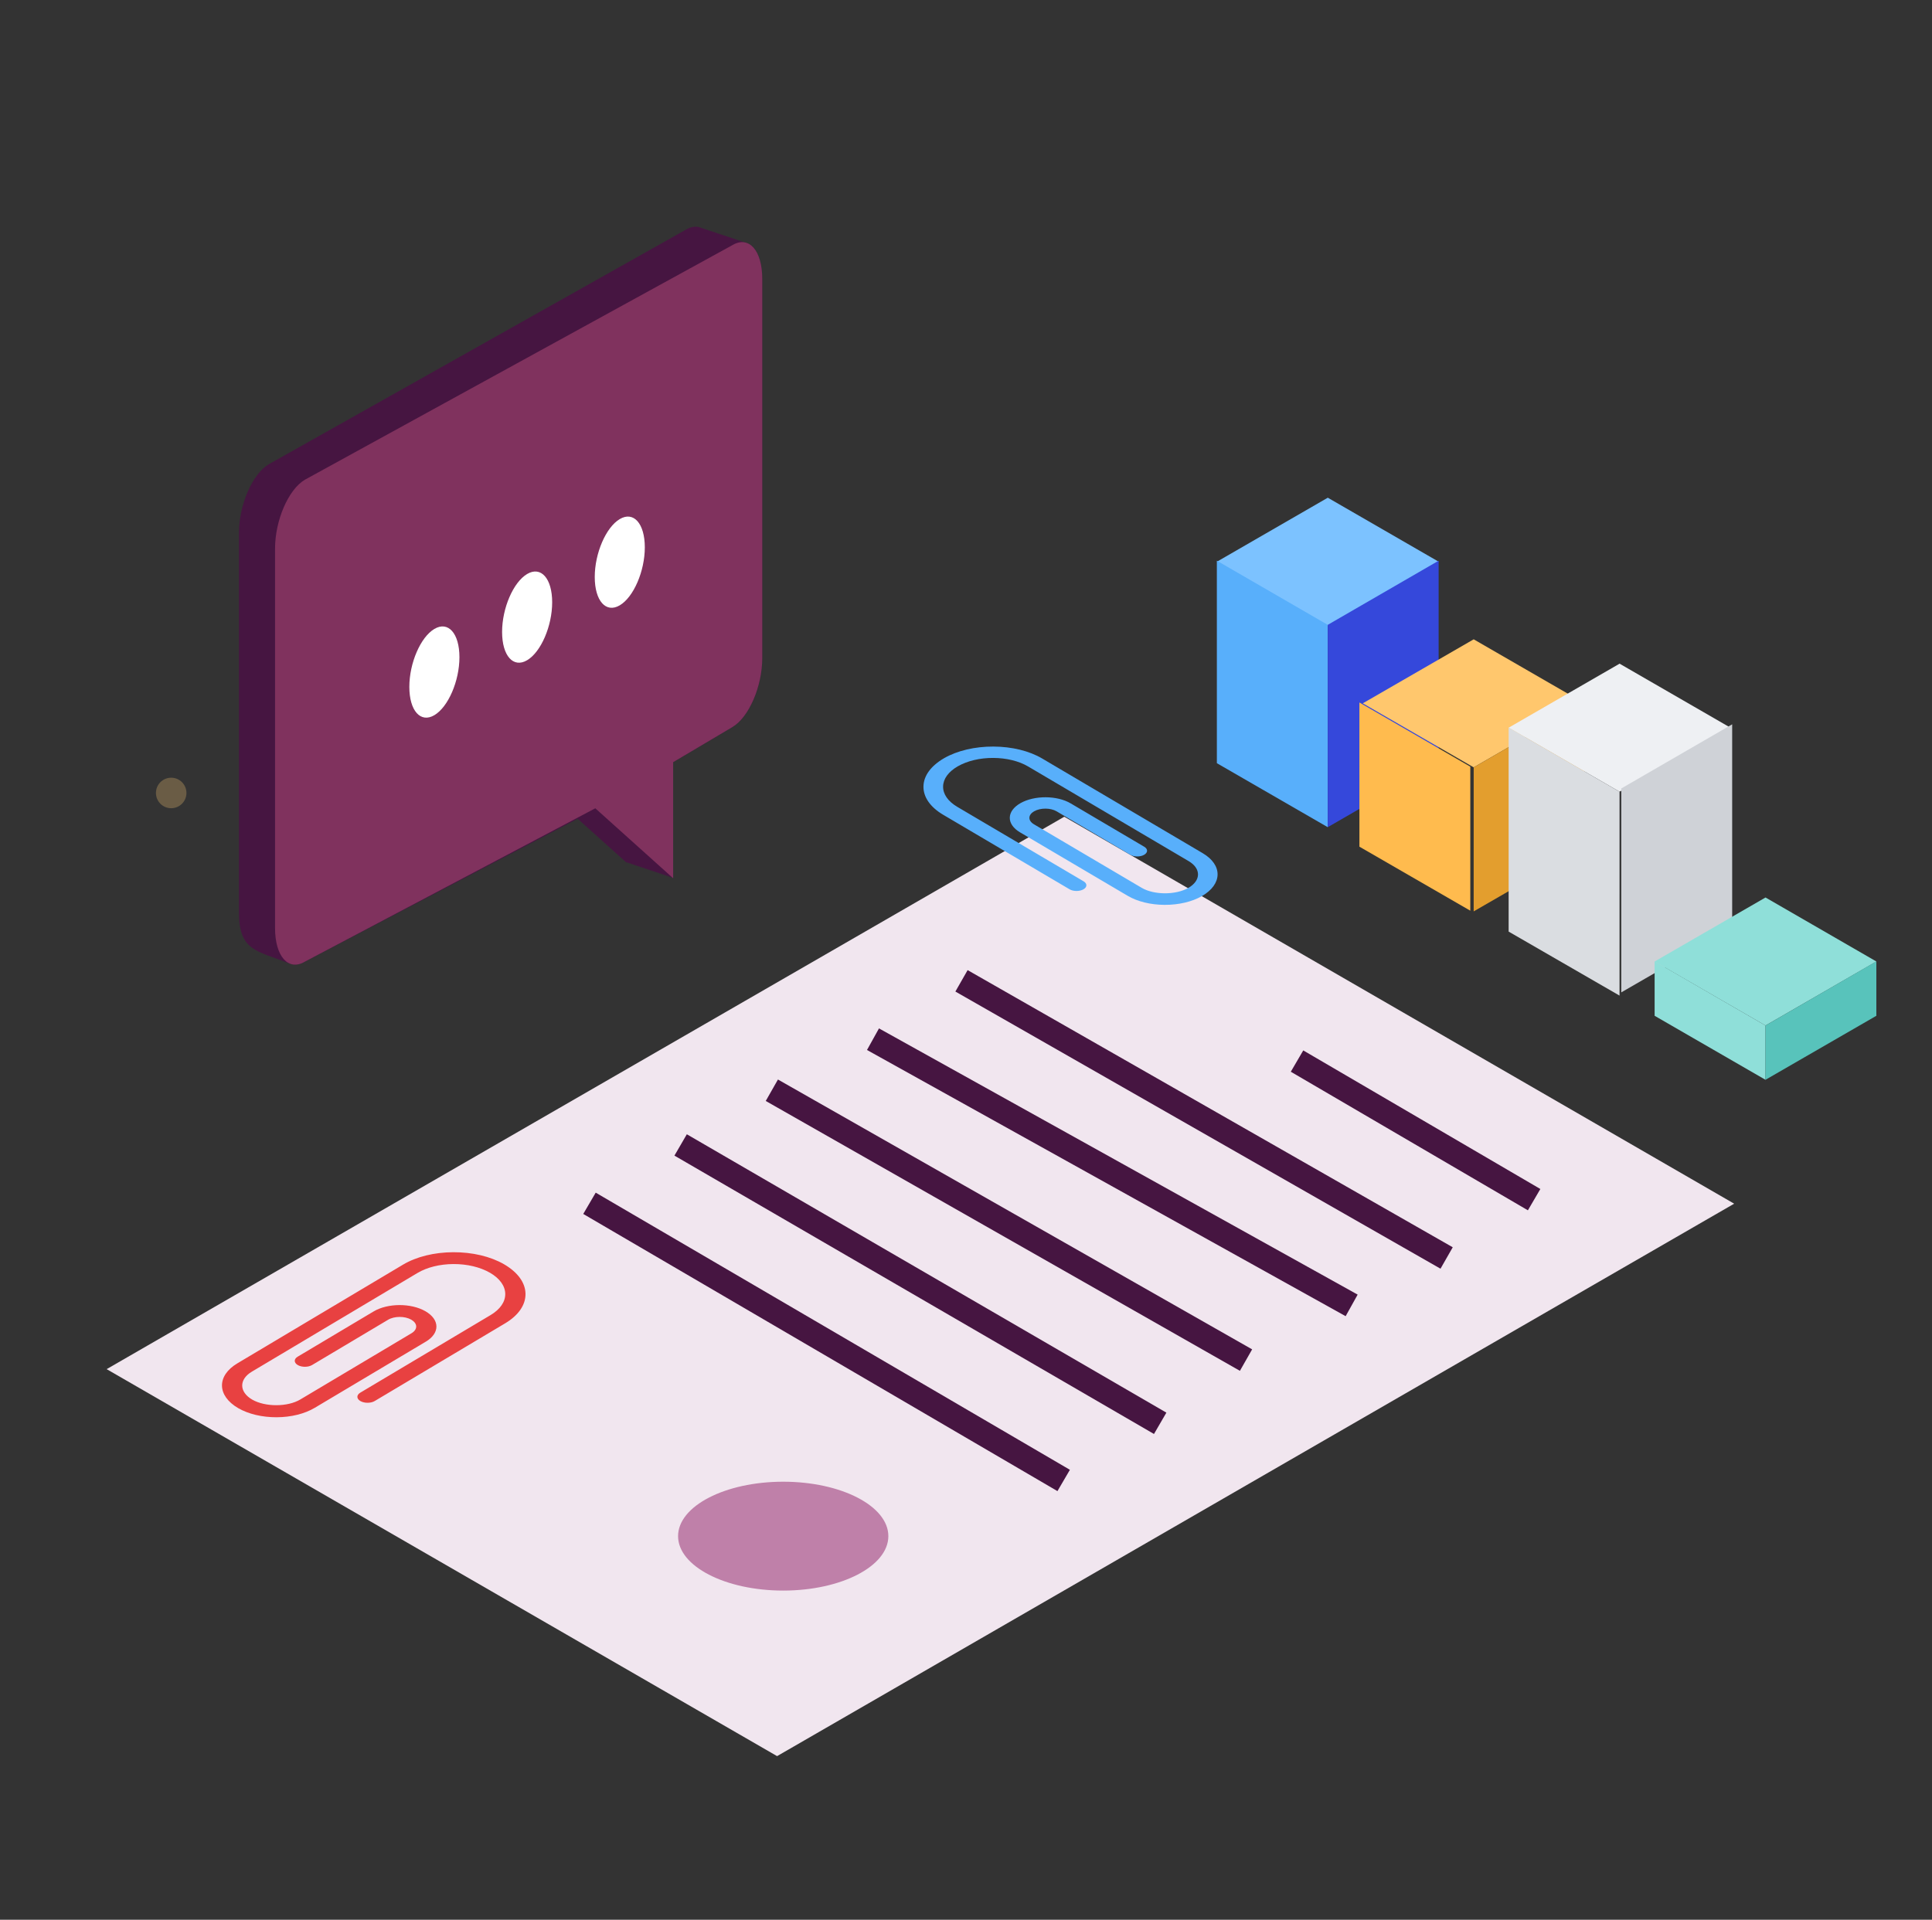 <svg width="163" height="162" viewBox="0 0 163 162" fill="none" xmlns="http://www.w3.org/2000/svg">
<rect x="0" y="0" width="163" height="162" fill="#333333" stroke="none"/>
<path d="M8.998 115.537L89.792 68.921L146.309 101.575L65.562 148.193L8.998 115.537Z" fill="#F1E6EF"/>
<path d="M112.024 42L121.379 47.401L112.023 52.803L102.668 47.401L112.024 42Z" fill="#7CC2FF"/>
<path d="M102.664 47.315L102.665 64.402L112.02 69.803L112.021 52.729L102.664 47.315Z" fill="#58AFFB"/>
<path d="M112.02 52.729L112.02 69.803L121.375 64.401L121.376 47.316L112.02 52.729Z" fill="#3548DB"/>
<path d="M124.333 53.95L133.687 59.351L124.331 64.753L114.977 59.351L124.333 53.95Z" fill="#FFC76D"/>
<path d="M114.691 59.281L114.692 71.448L124.047 76.85L124.048 64.695L114.691 59.281Z" fill="#FFBB4E"/>
<path d="M124.333 64.754L124.332 76.909L133.688 71.507L133.689 59.342L124.333 64.754Z" fill="#E39E2E"/>
<path d="M136.641 56.005L145.996 61.406L136.64 66.808L127.285 61.406L136.641 56.005Z" fill="#EEF0F3"/>
<path d="M127.281 61.394L127.282 78.614L136.637 84.015L136.638 66.808L127.281 61.394Z" fill="#DADDE1"/>
<path d="M136.786 66.535L136.785 83.743L146.141 78.34L146.141 61.122L136.786 66.535Z" fill="#CFD2D7"/>
<path d="M148.954 75.736L158.308 81.137L148.953 86.539L139.598 81.137L148.954 75.736Z" fill="#8FDFD9"/>
<path d="M139.598 81.125L139.598 85.719L148.953 91.121L148.954 86.539L139.598 81.125Z" fill="#8FDFD9"/>
<path d="M148.95 86.54L148.949 91.121L158.305 85.719L158.305 81.127L148.95 86.54Z" fill="#58C3BB"/>
<path d="M74.949 129.63C74.949 132.166 70.978 134.223 66.079 134.223C61.18 134.223 57.208 132.166 57.208 129.63C57.208 127.092 61.18 125.036 66.079 125.036C70.978 125.036 74.949 127.092 74.949 129.63Z" fill="#BF80A9"/>
<path fill-rule="evenodd" clip-rule="evenodd" d="M128.906 102.134L108.903 90.439L109.954 88.641L129.957 100.335L128.906 102.134Z" fill="#461541"/>
<path d="M81.637 81.865L80.604 83.673L121.533 107.061L122.566 105.253L81.637 81.865Z" fill="#461541"/>
<path d="M74.159 86.783L73.147 88.604L113.53 111.068L114.543 109.248L74.159 86.783Z" fill="#461541"/>
<path d="M65.635 91.096L64.605 92.906L104.61 115.679L105.641 113.868L65.635 91.096Z" fill="#461541"/>
<path d="M57.947 95.717L56.901 97.518L97.36 121.009L98.406 119.208L57.947 95.717Z" fill="#461541"/>
<path d="M50.259 100.643L49.208 102.441L89.215 125.829L90.266 124.031L50.259 100.643Z" fill="#461541"/>
<path d="M42.524 106.685C43.685 107.362 44.318 108.237 44.336 109.172C44.352 110.114 43.742 111.002 42.614 111.673L31.615 118.227C31.286 118.424 30.744 118.424 30.407 118.231C30.07 118.034 30.067 117.72 30.394 117.524L41.394 110.972C42.2 110.49 42.639 109.853 42.627 109.179C42.615 108.51 42.159 107.881 41.349 107.408C40.504 106.923 39.415 106.665 38.261 106.669C37.108 106.674 36.029 106.942 35.221 107.423L21.249 115.749C20.152 116.403 20.166 117.459 21.277 118.107C22.384 118.743 24.267 118.735 25.334 118.098L34.718 112.508C34.974 112.356 35.117 112.147 35.114 111.933C35.109 111.719 34.962 111.517 34.701 111.364C34.152 111.05 33.272 111.053 32.74 111.371L26.331 115.189C26.001 115.386 25.462 115.388 25.125 115.194C24.788 114.997 24.782 114.683 25.111 114.488L31.519 110.669C32.711 109.959 34.672 109.95 35.892 110.65C36.488 110.997 36.813 111.447 36.82 111.927C36.829 112.403 36.508 112.871 35.937 113.21L26.556 118.8C25.704 119.308 24.561 119.592 23.342 119.597C22.119 119.602 20.968 119.329 20.096 118.828C18.296 117.778 18.273 116.092 20.027 115.047L33.999 106.721C35.125 106.049 36.634 105.677 38.244 105.67C39.853 105.664 41.375 106.023 42.524 106.685Z" fill="#E84141"/>
<path d="M79.666 63.973C78.541 64.623 77.928 65.462 77.911 66.359C77.894 67.262 78.486 68.114 79.579 68.758L90.238 75.044C90.557 75.233 91.082 75.234 91.409 75.048C91.735 74.859 91.74 74.558 91.421 74.371L80.762 68.085C79.981 67.624 79.555 67.012 79.568 66.365C79.579 65.724 80.019 65.121 80.806 64.667C81.624 64.202 82.679 63.954 83.798 63.959C84.916 63.964 85.962 64.221 86.745 64.682L100.285 72.667C101.348 73.295 101.335 74.307 100.257 74.929C99.184 75.539 97.361 75.531 96.325 74.921L87.231 69.558C86.984 69.413 86.844 69.212 86.848 69.007C86.853 68.802 86.994 68.609 87.248 68.462C87.78 68.16 88.632 68.162 89.149 68.468L95.359 72.13C95.679 72.319 96.201 72.321 96.528 72.135C96.855 71.947 96.86 71.645 96.542 71.457L90.331 67.794C89.177 67.113 87.276 67.106 86.094 67.776C85.516 68.11 85.202 68.541 85.194 69.001C85.185 69.458 85.497 69.906 86.049 70.232L95.141 75.594C95.968 76.081 97.076 76.353 98.257 76.358C99.441 76.363 100.556 76.102 101.401 75.621C103.146 74.613 103.167 72.996 101.468 71.995L87.927 64.008C86.836 63.364 85.376 63.006 83.814 63C82.255 62.994 80.78 63.339 79.666 63.973Z" fill="#58AFFB"/>
<path d="M22.673 39.179L57.875 19.378C58.333 19.107 58.761 19.067 59.129 19.216C59.173 19.227 59.215 19.242 59.256 19.258C59.299 19.27 59.341 19.284 59.383 19.3C59.426 19.313 59.468 19.326 59.509 19.342C59.552 19.355 59.594 19.368 59.636 19.385C59.679 19.397 59.72 19.41 59.761 19.427C59.804 19.439 59.847 19.452 59.888 19.469C59.931 19.48 59.974 19.494 60.015 19.511C60.058 19.523 60.1 19.536 60.141 19.553C60.184 19.565 60.226 19.578 60.268 19.596C60.311 19.607 60.353 19.62 60.394 19.637C60.437 19.649 60.479 19.663 60.521 19.68C60.564 19.692 60.606 19.705 60.648 19.722C60.69 19.733 60.732 19.747 60.774 19.764C60.817 19.775 60.858 19.79 60.901 19.806C60.943 19.818 60.985 19.831 61.026 19.848C61.069 19.86 61.111 19.874 61.153 19.89C61.196 19.902 61.238 19.916 61.28 19.932C61.322 19.944 61.364 19.958 61.406 19.974C61.449 19.987 61.491 20 61.533 20.017C61.575 20.029 61.617 20.042 61.659 20.059C61.702 20.071 61.744 20.085 61.785 20.101C61.828 20.113 61.87 20.127 61.911 20.143C61.955 20.155 61.997 20.169 62.038 20.185C62.081 20.198 62.123 20.211 62.164 20.228C62.208 20.24 62.249 20.253 62.291 20.27C62.334 20.282 62.376 20.295 62.418 20.312C62.461 20.324 62.503 20.337 62.544 20.354C62.587 20.366 62.629 20.379 62.671 20.396C62.713 20.407 62.755 20.422 62.797 20.439C62.84 20.45 62.882 20.463 62.923 20.48C63.744 20.706 64.309 21.831 64.309 23.523V55.535C64.309 57.925 63.184 60.529 61.796 61.351L56.791 64.318V74.111L56.664 73.998V74.068L56.538 73.955V74.026L56.412 73.913V73.984L56.285 73.871V73.942L56.159 73.829V73.901L56.032 73.787V73.859L55.906 73.744V73.816L55.779 73.702V73.774L55.653 73.66V73.731L55.526 73.618V73.689L55.4 73.576V73.648L55.274 73.534V73.605L55.147 73.491V73.563L55.02 73.449V73.521L54.894 73.407V73.479L54.767 73.365V73.436L54.641 73.323V73.394L54.514 73.281V73.352L54.388 73.239V73.31L54.262 73.196V73.268L54.135 73.154V73.226L54.009 73.112V73.183L53.882 73.07V73.141L53.756 73.028V73.099L53.63 72.986V73.057L53.503 72.944V73.016L53.377 72.901V72.973L53.25 72.859V72.931L53.124 72.817V72.889L52.997 72.775V72.846L52.87 72.733V72.805L48.738 69.091L25.718 81.152C25.261 81.424 24.833 81.463 24.464 81.314C24.421 81.302 24.379 81.288 24.337 81.272C24.294 81.26 24.253 81.246 24.211 81.23C21.692 80.218 20.16 80.261 20.16 77.007V44.995C20.16 42.605 21.285 40.001 22.673 39.179Z" fill="#461541"/>
<path d="M25.718 40.485L61.796 20.684C63.184 19.862 64.309 21.133 64.309 23.523V55.535C64.309 57.925 63.184 60.529 61.796 61.351L56.791 64.318V74.111L50.224 68.209L25.718 81.152C24.33 81.975 23.205 80.704 23.205 78.315V46.301C23.205 43.912 24.33 41.308 25.718 40.485Z" fill="#80325E"/>
<path d="M50.178 48.692C50.178 50.702 51.123 51.77 52.291 51.079C53.456 50.388 54.402 48.198 54.402 46.188C54.402 44.179 53.456 43.111 52.291 43.802C51.123 44.493 50.178 46.684 50.178 48.692Z" fill="white"/>
<path d="M42.361 53.328C42.361 55.338 43.307 56.405 44.473 55.714C45.64 55.023 46.586 52.833 46.586 50.823C46.586 48.814 45.64 47.746 44.473 48.438C43.307 49.129 42.361 51.319 42.361 53.328Z" fill="white"/>
<path d="M34.535 57.963C34.535 59.972 35.481 61.041 36.648 60.35C37.816 59.658 38.762 57.468 38.762 55.459C38.762 53.45 37.816 52.381 36.648 53.073C35.481 53.764 34.535 55.954 34.535 57.963Z" fill="white"/>
<g opacity="0.3">
<path d="M13.156 66.915C13.156 67.626 13.732 68.203 14.443 68.203C15.154 68.203 15.73 67.626 15.73 66.915C15.73 66.204 15.154 65.628 14.443 65.628C13.732 65.628 13.156 66.204 13.156 66.915Z" fill="#EABD70"/>
</g>
</svg>
